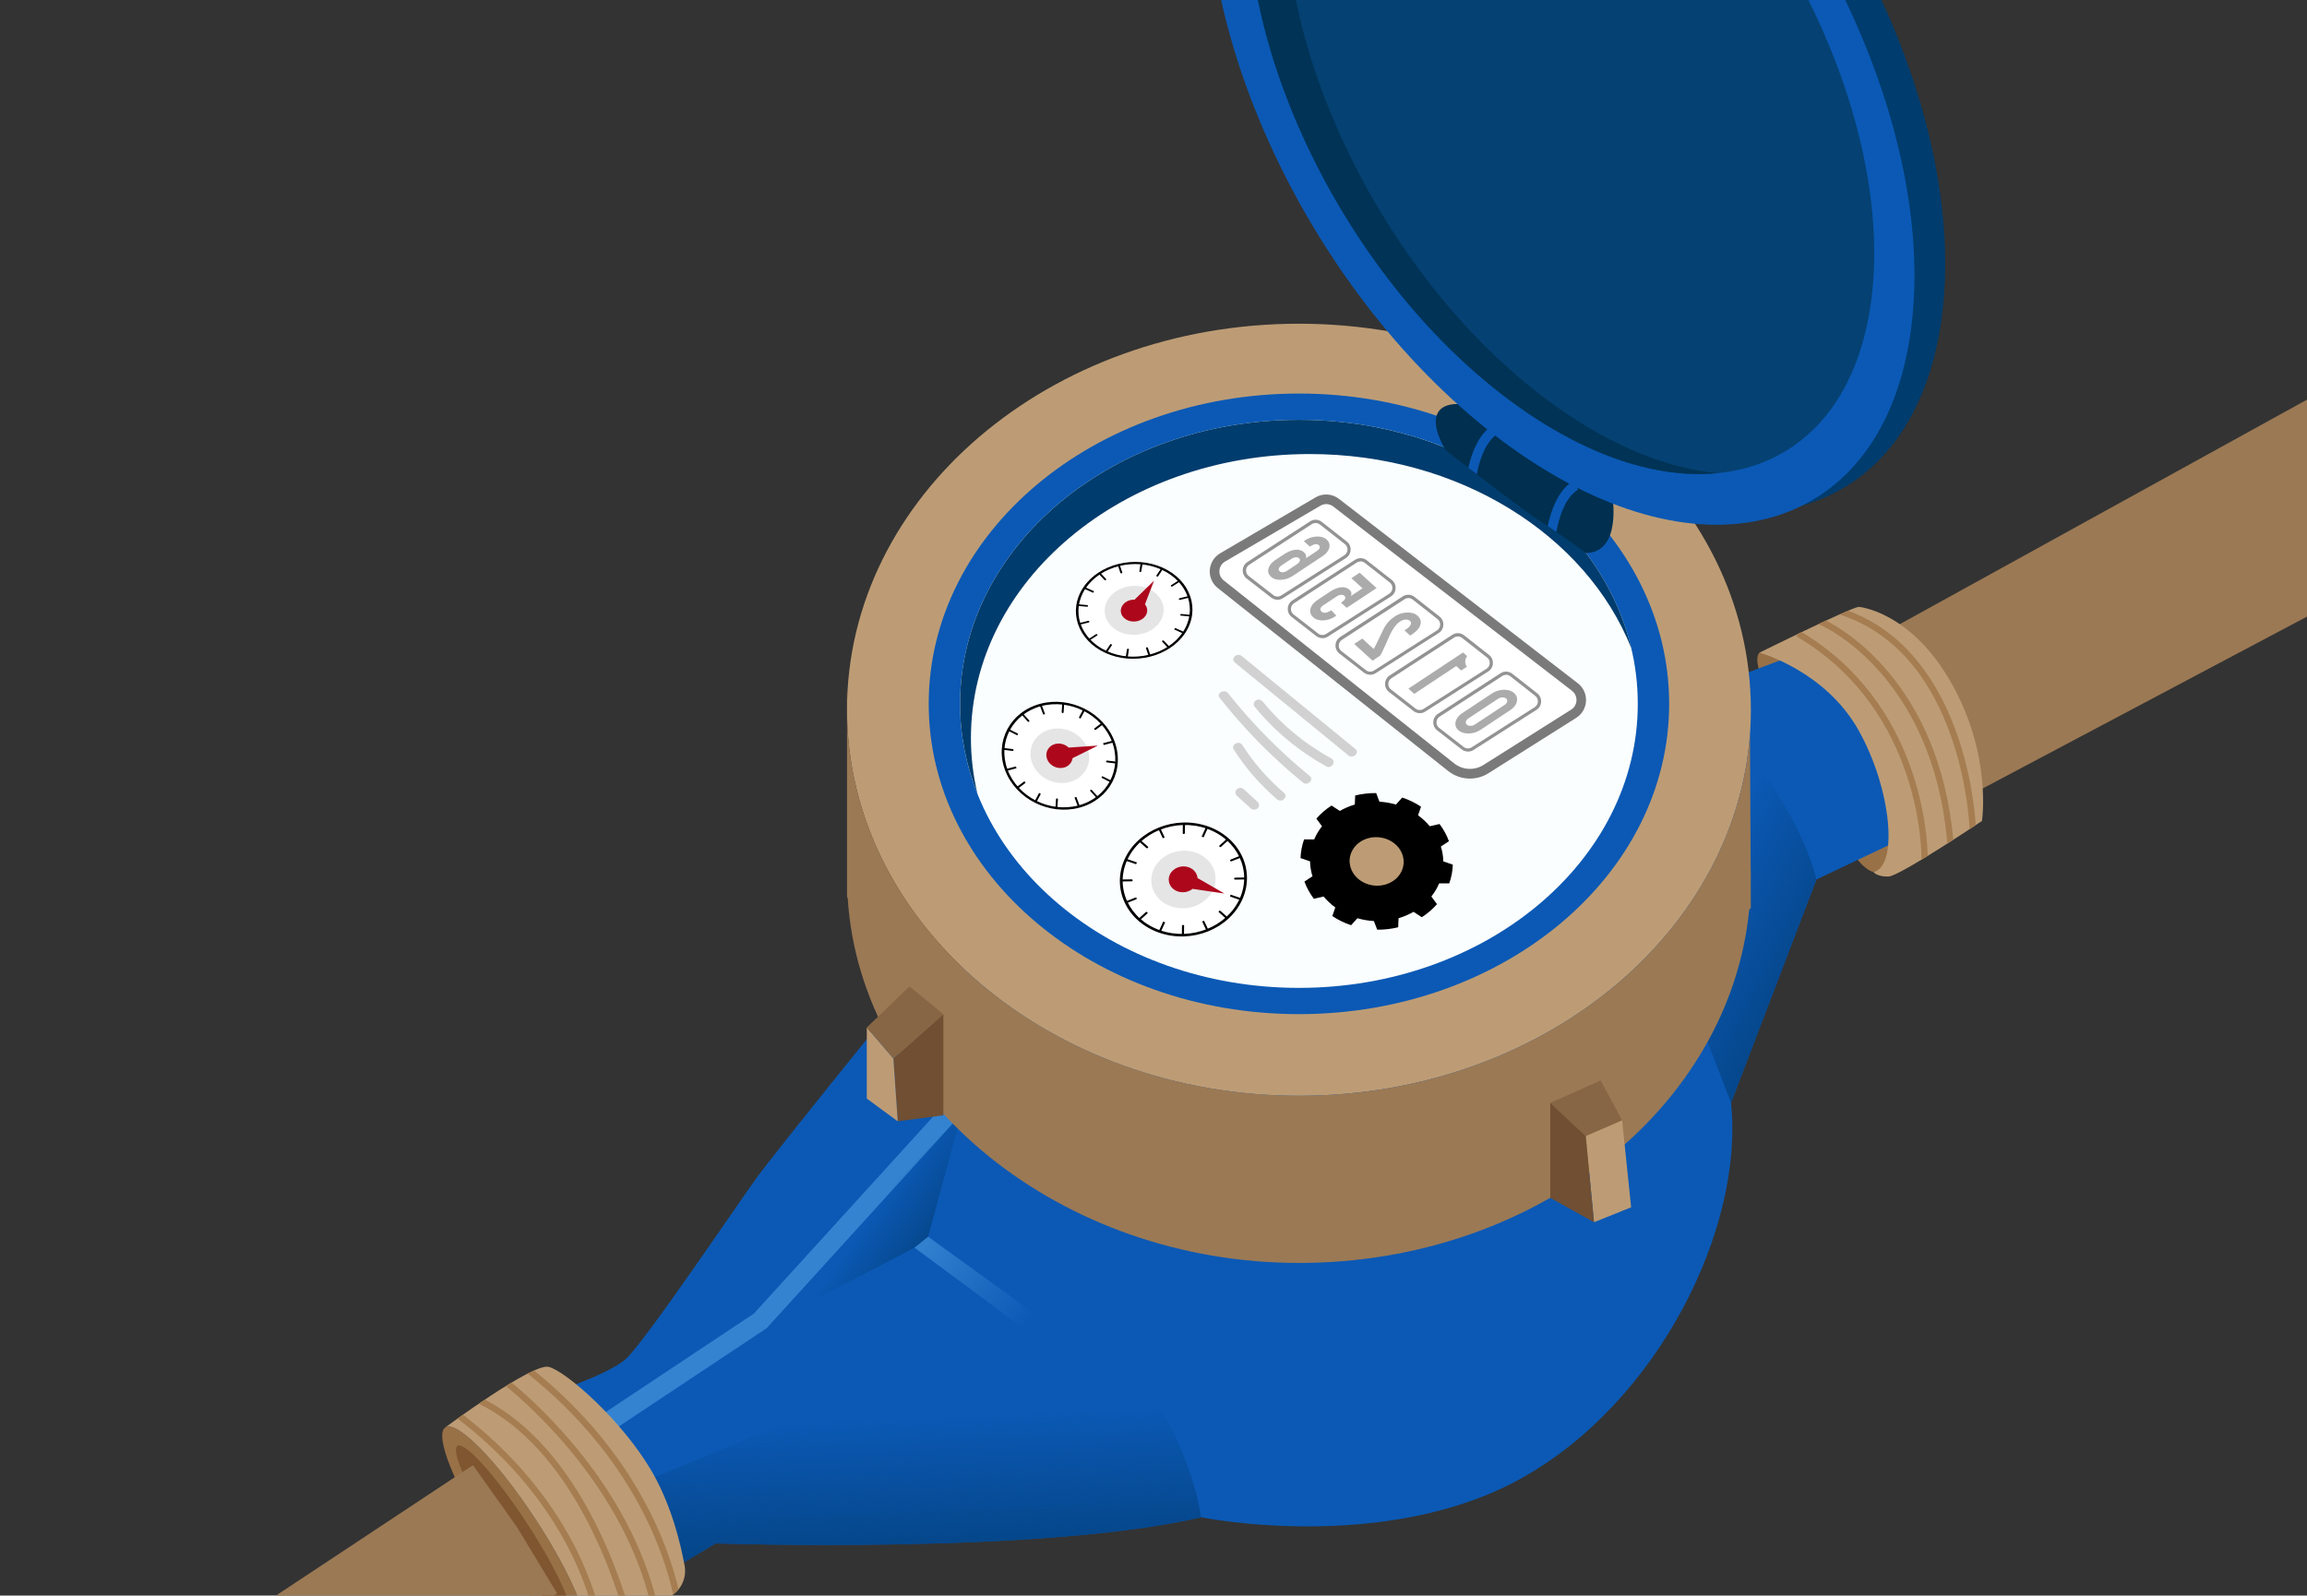 <svg width="159" height="110" viewBox="0 0 159 110" fill="none" xmlns="http://www.w3.org/2000/svg">
<rect x="0" y="0" width="159" height="110" fill="#333333" stroke="none"/>
<g id="Frame 28">
<path id="Vector" d="M129.789 57.994L126.993 52.423L124.576 46.536L159 27.552V42.508L129.789 57.994Z" fill="#9B7954"/>
<g id="Group">
<path id="Vector_2" d="M126.23 46.52L122.22 44.993H121.266C121.266 44.993 120.76 45.351 121.6 47.095C122.44 48.839 123.673 48.654 123.673 48.654L124.408 47.549L126.23 46.52Z" fill="#997147"/>
<path id="Vector_3" d="M130.44 59.879L129.118 60.115C129.118 60.115 128.434 60.029 127.623 58.658C126.812 57.288 129.82 56.624 129.82 56.624C129.82 56.624 130.822 56.432 130.803 57.179C130.784 57.927 130.44 59.879 130.44 59.879Z" fill="#997147"/>
<path id="Vector_4" d="M123.171 45.345L62.684 68.002C62.684 68.002 53.51 79.316 52.146 81.2C50.781 83.085 44.38 92.601 43.102 93.716C41.82 94.83 37.556 96.201 37.556 96.201L45.576 108.63L49.331 106.4C49.331 106.4 71.773 107.173 82.782 104.599C82.782 104.599 95.413 107.17 104.854 101.912C114.299 96.654 120.214 84.653 119.304 76.026L125.193 60.626L131.165 57.796C131.165 57.796 131.592 50.353 128.179 47.089C124.767 43.824 123.174 45.338 123.174 45.338L123.171 45.345Z" fill="#0B59B5"/>
<path id="Vector_5" d="M40.904 99.5L52.836 91.569L66.713 76.307L65.737 75.412L51.968 90.55L40.176 98.392L40.904 99.5Z" fill="#3483D1"/>
<path id="Vector_6" d="M66.255 76.811L63.88 85.573L52.19 91.659L66.255 76.811Z" fill="url(#paint0_linear_1392_264)"/>
<path id="Vector_7" d="M73.566 90.033C81.758 96.031 82.782 104.605 82.782 104.605C71.773 107.176 49.331 106.406 49.331 106.406L45.576 108.636L42.02 103.126L73.566 90.036V90.033Z" fill="url(#paint1_linear_1392_264)"/>
<path id="Vector_8" d="M34.01 106.604C31.384 102.602 29.899 98.931 30.694 98.404C31.489 97.878 34.262 100.696 36.888 104.698C39.514 108.7 40.999 112.371 40.204 112.897C39.409 113.423 36.636 110.606 34.01 106.604Z" fill="#997147"/>
<path id="Vector_9" d="M36.885 104.698C34.258 100.695 31.485 97.878 30.69 98.405C30.69 98.405 36.656 93.974 37.807 94.23C38.958 94.489 42.936 97.948 44.984 101.548C46.269 103.806 46.895 106.352 47.185 107.94C47.347 108.837 46.889 109.732 46.069 110.121L40.202 112.894C40.997 112.367 39.511 108.697 36.885 104.694V104.698Z" fill="#BD9C75"/>
<path id="Vector_10" d="M119.644 53.857L119.816 51.133C119.816 51.133 123.912 55.656 125.193 60.629L119.304 76.029L115.036 64.913L116.06 59.856L119.644 53.857Z" fill="url(#paint2_linear_1392_264)"/>
<path id="Vector_11" d="M89.523 75.546C72.321 75.546 58.375 63.631 58.375 48.932C58.375 34.233 72.321 22.317 89.523 22.317C106.726 22.317 120.671 34.233 120.671 48.932C120.671 63.631 106.726 75.546 89.523 75.546Z" fill="#BD9C75"/>
<path id="Vector_12" d="M89.523 69.915C75.431 69.915 64.007 60.337 64.007 48.523C64.007 36.708 75.431 27.131 89.523 27.131C103.616 27.131 115.04 36.708 115.04 48.523C115.04 60.337 103.616 69.915 89.523 69.915Z" fill="#0B59B5"/>
<path id="Vector_13" d="M89.523 68.104C76.625 68.104 66.169 59.337 66.169 48.523C66.169 37.709 76.625 28.942 89.523 28.942C102.421 28.942 112.877 37.709 112.877 48.523C112.877 59.337 102.421 68.104 89.523 68.104Z" fill="#FBFEFE"/>
<path id="Vector_14" d="M90.271 31.302C77.373 31.302 66.917 40.068 66.917 50.883C66.917 52.2 67.073 53.487 67.368 54.729C66.592 52.778 66.169 50.692 66.169 48.523C66.169 37.71 76.625 28.942 89.523 28.942C100.851 28.942 110.295 35.704 112.426 44.677C109.332 36.905 100.58 31.302 90.271 31.302Z" fill="#003C6D"/>
<g id="Group_2">
<path id="Vector_15" d="M89.523 75.543C106.091 75.543 119.638 64.488 120.611 50.542L120.656 59.681C120.665 59.939 120.668 60.198 120.668 60.457C120.668 60.632 120.665 60.808 120.662 60.984L120.668 62.597C120.668 62.597 120.63 62.635 120.557 62.709C119.218 76.352 105.837 87.068 89.523 87.068C73.21 87.068 59.32 75.943 58.426 61.929L58.378 61.824V48.925C58.378 63.622 72.323 75.54 89.526 75.54L89.523 75.543Z" fill="#9B7954"/>
<path id="Vector_16" d="M58.407 47.772C58.388 48.156 58.375 48.542 58.375 48.932V47.772H58.407Z" fill="#9B7954"/>
</g>
<path id="Vector_17" d="M111.796 77.23L109.29 78.316L109.859 84.26L112.419 83.232L111.796 77.23Z" fill="#BD9C75"/>
<path id="Vector_18" d="M110.314 74.489L106.845 76.032L109.29 78.316L111.796 77.23L110.314 74.489Z" fill="#876645"/>
<path id="Vector_19" d="M109.859 84.26L106.845 82.58V76.032L109.29 78.316L109.859 84.26Z" fill="#704F33"/>
<path id="Vector_20" d="M65.018 69.915L61.574 72.972L61.873 77.303L65.018 76.888V69.915Z" fill="#704F33"/>
<path id="Vector_21" d="M59.739 75.735L61.873 77.303L61.574 72.972L59.739 70.832V75.735Z" fill="#BD9C75"/>
<path id="Vector_22" d="M65.018 69.915L62.684 68.002L59.739 70.832L61.574 72.972L65.018 69.915Z" fill="#876645"/>
<path id="Vector_23" d="M128.094 41.837C127.41 41.946 121.266 44.993 121.266 44.993C121.266 44.993 125.788 46.229 128.094 50.344C130.399 54.458 130.825 59.773 129.118 60.115C129.118 60.115 129.378 60.457 130.157 60.428C130.936 60.399 136.597 56.598 136.597 56.598C136.597 56.598 137.309 52.072 134.492 47.092C131.674 42.112 128.09 41.834 128.09 41.834L128.094 41.837Z" fill="#BD9C75"/>
<g id="Group_3">
<path id="Vector_24" d="M44.87 110.69C42.984 102.618 36.595 96.967 34.862 95.555C34.996 95.472 35.13 95.393 35.263 95.313C37.19 96.907 43.378 102.529 45.28 110.498L44.873 110.69H44.87Z" fill="#A57D51"/>
<path id="Vector_25" d="M31.53 97.798C31.647 97.715 31.771 97.625 31.905 97.53C34.675 99.635 40.001 104.56 41.614 112.226L41.203 112.421C39.623 104.72 34.217 99.82 31.526 97.798H31.53Z" fill="#A57D51"/>
<path id="Vector_26" d="M36.809 94.485C43.884 100.19 46.107 106.732 46.768 109.572C46.66 109.703 46.536 109.824 46.396 109.927C45.827 107.298 43.706 100.542 36.363 94.696C36.519 94.616 36.665 94.546 36.805 94.485H36.809Z" fill="#A57D51"/>
<path id="Vector_27" d="M32.999 96.772C33.136 96.68 33.276 96.584 33.419 96.488C39.623 99.711 42.523 107.94 43.486 111.342L43.083 111.533C42.148 108.195 39.251 99.852 32.999 96.772Z" fill="#A57D51"/>
</g>
<g id="Group_4">
<path id="Vector_28" d="M135.735 57.036C135.732 56.917 135.274 45.29 127.003 42.438C126.927 42.412 126.853 42.387 126.777 42.361C126.993 42.265 127.194 42.176 127.372 42.102C135.233 45.009 136.094 55.579 136.171 56.889C136.053 56.965 135.916 57.058 135.761 57.16L135.741 57.08L135.735 57.036Z" fill="#A57D51"/>
<path id="Vector_29" d="M123.82 43.882L123.931 43.69C124.01 43.652 124.09 43.613 124.169 43.575C132.425 48.526 132.841 57.767 132.86 59.007C132.717 59.096 132.577 59.179 132.437 59.265L132.425 59.176V59.157V59.138C132.425 59.038 132.546 49.012 123.826 43.882H123.82Z" fill="#A57D51"/>
<path id="Vector_30" d="M134.202 58.045C133.175 46.466 125.578 43.137 125.502 43.105L125.343 43.016C125.515 42.936 125.68 42.856 125.845 42.78C127.009 43.358 133.627 47.114 134.625 57.892C134.489 57.978 134.352 58.067 134.209 58.16C134.206 58.122 134.202 58.083 134.199 58.045H134.202Z" fill="#A57D51"/>
</g>
<g id="Group_5">
<path id="Vector_31" d="M90.811 57.4C90.903 57.246 91.002 57.099 91.113 56.962L90.725 56.435C91.031 56.087 91.38 55.783 91.772 55.534L92.341 55.905C92.665 55.72 93.012 55.573 93.374 55.464L93.4 54.841C93.867 54.726 94.357 54.669 94.847 54.675L95.072 55.269C95.454 55.292 95.836 55.355 96.211 55.464L96.643 54.982C96.872 55.058 97.095 55.151 97.314 55.256C97.534 55.362 97.744 55.483 97.938 55.614L97.734 56.208C98.043 56.432 98.313 56.688 98.542 56.962L99.213 56.806C99.49 57.176 99.709 57.575 99.862 57.994L99.305 58.358C99.41 58.694 99.467 59.038 99.474 59.383L100.129 59.61C100.116 60.041 100.033 60.476 99.884 60.901H99.187C99.121 61.057 99.044 61.214 98.952 61.367C98.86 61.52 98.761 61.667 98.65 61.805L99.038 62.332C98.733 62.68 98.383 62.983 97.992 63.233L97.422 62.862C97.098 63.047 96.751 63.194 96.389 63.303L96.364 63.926C95.896 64.041 95.406 64.098 94.917 64.092L94.691 63.498C94.309 63.475 93.928 63.411 93.552 63.303L93.12 63.785C92.891 63.709 92.668 63.616 92.449 63.511C92.23 63.405 92.02 63.284 91.826 63.153L92.029 62.559C91.721 62.335 91.45 62.079 91.222 61.805L90.55 61.961C90.274 61.591 90.054 61.191 89.902 60.773L90.458 60.409C90.353 60.073 90.296 59.728 90.29 59.383L89.635 59.157C89.647 58.725 89.73 58.291 89.879 57.866H90.576C90.643 57.71 90.719 57.553 90.811 57.4Z" fill="black"/>
<path id="Vector_32" d="M93.228 58.582C92.751 59.39 93.104 60.409 94.013 60.853C94.926 61.297 96.052 61.003 96.529 60.192C97.006 59.38 96.653 58.364 95.743 57.92C94.834 57.477 93.705 57.77 93.228 58.582Z" fill="#BD9C75"/>
</g>
<g id="Group_6">
<path id="Vector_33" d="M108.546 47.37L92.083 34.657C91.724 34.379 91.234 34.347 90.84 34.577L84.264 38.429C83.583 38.828 83.516 39.786 84.133 40.275L100.021 52.893C100.711 53.439 101.668 53.493 102.409 53.024L108.457 49.206C109.115 48.791 109.16 47.846 108.543 47.37H108.546Z" fill="white"/>
<path id="Vector_34" d="M101.308 53.675C101.75 53.675 102.196 53.554 102.587 53.305L108.635 49.488C109.036 49.235 109.287 48.801 109.309 48.325C109.332 47.849 109.122 47.395 108.746 47.105L92.28 34.391C91.813 34.03 91.18 33.989 90.671 34.289L84.095 38.142C83.682 38.384 83.415 38.816 83.38 39.295C83.345 39.774 83.551 40.237 83.927 40.537L99.811 53.155C100.246 53.5 100.774 53.675 101.302 53.675H101.308ZM108.346 47.632C108.552 47.791 108.664 48.034 108.651 48.293C108.638 48.555 108.505 48.785 108.285 48.922L102.237 52.739C101.614 53.132 100.806 53.087 100.227 52.631L84.34 40.013C84.133 39.85 84.025 39.604 84.044 39.339C84.063 39.074 84.203 38.847 84.432 38.713L91.008 34.861C91.285 34.698 91.629 34.72 91.883 34.915L108.349 47.629L108.346 47.632Z" fill="#7A7A7A"/>
</g>
<g id="Group_7">
<path id="Vector_35" d="M105.881 47.887L104.161 46.536C103.964 46.383 103.69 46.37 103.48 46.504L99.162 49.306C98.825 49.526 98.803 50.015 99.121 50.261L100.812 51.577C101.01 51.73 101.277 51.743 101.487 51.608L105.834 48.839C106.174 48.622 106.199 48.13 105.881 47.881V47.887Z" fill="white"/>
<path id="Vector_36" d="M101.175 51.816C101.305 51.816 101.436 51.781 101.547 51.708L105.894 48.938C106.088 48.814 106.206 48.612 106.215 48.382C106.228 48.152 106.129 47.941 105.948 47.798L104.228 46.447C103.992 46.264 103.668 46.249 103.42 46.411L99.102 49.213C98.911 49.337 98.793 49.539 98.784 49.769C98.774 49.999 98.873 50.209 99.051 50.35L100.742 51.666C100.866 51.762 101.019 51.813 101.172 51.813L101.175 51.816ZM103.798 46.52C103.903 46.52 104.005 46.555 104.091 46.622L105.811 47.974C105.935 48.069 106.002 48.216 105.993 48.373C105.986 48.529 105.904 48.667 105.773 48.753L101.426 51.522C101.258 51.631 101.035 51.618 100.879 51.497L99.187 50.181C99.063 50.085 98.997 49.941 99.003 49.785C99.009 49.628 99.089 49.491 99.219 49.404L103.538 46.603C103.617 46.552 103.706 46.526 103.798 46.526V46.52Z" fill="#939393"/>
</g>
<g id="Group_8">
<path id="Vector_37" d="M102.561 45.239L100.841 43.888C100.644 43.735 100.37 43.722 100.16 43.856L95.842 46.657C95.505 46.878 95.483 47.367 95.801 47.612L97.492 48.929C97.69 49.082 97.957 49.095 98.167 48.961L102.514 46.191C102.854 45.974 102.879 45.482 102.561 45.233V45.239Z" fill="white"/>
<path id="Vector_38" d="M97.852 49.168C97.982 49.168 98.112 49.133 98.224 49.059L102.571 46.29C102.765 46.166 102.883 45.964 102.892 45.734C102.902 45.504 102.806 45.294 102.625 45.15L100.905 43.798C100.669 43.613 100.345 43.6 100.097 43.763L95.778 46.565C95.588 46.689 95.47 46.891 95.46 47.121C95.451 47.351 95.549 47.561 95.728 47.702L97.419 49.018C97.543 49.114 97.696 49.165 97.849 49.165L97.852 49.168ZM102.491 45.325C102.615 45.421 102.682 45.568 102.673 45.725C102.666 45.881 102.584 46.019 102.453 46.105L98.106 48.874C97.938 48.983 97.715 48.973 97.559 48.849L95.868 47.533C95.743 47.437 95.677 47.293 95.683 47.137C95.689 46.98 95.769 46.843 95.899 46.756L100.218 43.955C100.389 43.843 100.612 43.853 100.771 43.981L102.491 45.332V45.325Z" fill="#939393"/>
</g>
<g id="Group_9">
<path id="Vector_39" d="M99.146 42.591L97.426 41.24C97.228 41.087 96.955 41.074 96.745 41.208L92.427 44.009C92.09 44.23 92.067 44.718 92.385 44.964L94.077 46.281C94.274 46.434 94.541 46.447 94.751 46.312L99.098 43.543C99.439 43.326 99.464 42.834 99.146 42.585V42.591Z" fill="white"/>
<path id="Vector_40" d="M94.436 46.52C94.567 46.52 94.697 46.485 94.808 46.411L99.156 43.642C99.35 43.517 99.467 43.316 99.477 43.086C99.49 42.856 99.391 42.645 99.21 42.502L97.489 41.151C97.254 40.965 96.93 40.952 96.681 41.115L92.363 43.917C92.172 44.041 92.055 44.242 92.045 44.472C92.036 44.703 92.134 44.913 92.312 45.054L94.004 46.37C94.128 46.466 94.281 46.517 94.433 46.517L94.436 46.52ZM97.063 41.227C97.168 41.227 97.27 41.262 97.356 41.329L99.076 42.681C99.2 42.776 99.267 42.923 99.257 43.08C99.251 43.236 99.168 43.374 99.038 43.46L94.691 46.229C94.522 46.338 94.3 46.325 94.144 46.204L92.452 44.888C92.328 44.792 92.261 44.648 92.268 44.492C92.274 44.335 92.354 44.198 92.484 44.112L96.802 41.31C96.882 41.259 96.971 41.233 97.063 41.233V41.227Z" fill="#939393"/>
</g>
<g id="Group_10">
<path id="Vector_41" d="M95.855 40.068L94.134 38.716C93.937 38.563 93.664 38.55 93.454 38.684L89.135 41.486C88.798 41.706 88.776 42.195 89.094 42.441L90.786 43.757C90.983 43.91 91.25 43.923 91.46 43.789L95.807 41.02C96.147 40.802 96.173 40.31 95.855 40.061V40.068Z" fill="white"/>
<path id="Vector_42" d="M91.145 43.997C91.275 43.997 91.406 43.961 91.517 43.888L95.864 41.118C96.058 40.994 96.176 40.793 96.186 40.563C96.198 40.333 96.1 40.122 95.918 39.978L94.198 38.627C93.966 38.442 93.638 38.429 93.39 38.592L89.072 41.393C88.881 41.518 88.763 41.719 88.754 41.949C88.744 42.179 88.843 42.39 89.021 42.53L90.713 43.846C90.837 43.942 90.989 43.993 91.142 43.993L91.145 43.997ZM93.769 38.7C93.874 38.7 93.975 38.736 94.061 38.803L95.782 40.154C95.906 40.25 95.972 40.397 95.963 40.553C95.957 40.71 95.874 40.847 95.743 40.933L91.396 43.703C91.228 43.811 91.005 43.798 90.849 43.677L89.158 42.361C89.034 42.265 88.967 42.121 88.973 41.965C88.98 41.809 89.059 41.671 89.189 41.585L93.508 38.783C93.587 38.732 93.676 38.707 93.766 38.707L93.769 38.7Z" fill="#939393"/>
</g>
<g id="Group_11">
<path id="Vector_43" d="M92.754 37.419L91.034 36.068C90.837 35.915 90.563 35.902 90.353 36.036L86.035 38.838C85.698 39.058 85.675 39.547 85.993 39.793L87.685 41.109C87.882 41.262 88.15 41.275 88.359 41.141L92.707 38.371C93.047 38.154 93.072 37.662 92.754 37.413V37.419Z" fill="white"/>
<path id="Vector_44" d="M88.045 41.349C88.175 41.349 88.305 41.313 88.417 41.24L92.764 38.471C92.958 38.346 93.075 38.145 93.085 37.915C93.098 37.685 92.999 37.471 92.818 37.33L91.097 35.979C90.862 35.794 90.538 35.781 90.29 35.944L85.971 38.745C85.781 38.87 85.663 39.071 85.653 39.301C85.644 39.531 85.742 39.742 85.92 39.882L87.612 41.198C87.736 41.294 87.889 41.345 88.041 41.345L88.045 41.349ZM92.687 37.506C92.811 37.602 92.878 37.749 92.869 37.905C92.859 38.062 92.78 38.199 92.649 38.282L88.302 41.051C88.134 41.16 87.911 41.147 87.755 41.026L86.064 39.71C85.939 39.614 85.873 39.47 85.879 39.314C85.885 39.157 85.965 39.02 86.095 38.934L90.414 36.132C90.585 36.02 90.808 36.03 90.967 36.158L92.687 37.509V37.506Z" fill="#939393"/>
</g>
<g id="Group_12">
<g id="Group_13">
<path id="Vector_45" d="M74.743 40.528C73.677 42.115 74.348 44.096 76.24 44.952C78.133 45.808 80.527 45.214 81.592 43.629C82.658 42.045 81.987 40.061 80.095 39.205C78.203 38.349 75.808 38.943 74.743 40.528Z" fill="white"/>
<path id="Vector_46" d="M76.196 45.016C78.126 45.891 80.581 45.281 81.669 43.661C82.756 42.042 82.069 40.013 80.136 39.138C78.206 38.263 75.751 38.873 74.666 40.492C73.582 42.112 74.266 44.14 76.199 45.016H76.196ZM80.05 39.269C81.894 40.103 82.553 42.045 81.513 43.594C80.473 45.143 78.129 45.725 76.282 44.888C74.434 44.051 73.779 42.112 74.819 40.563C75.859 39.014 78.203 38.432 80.05 39.269Z" fill="black"/>
</g>
<g id="Group_14">
<path id="Vector_47" d="M81.297 41.243L81.866 41.103C81.901 41.093 81.939 41.112 81.949 41.141C81.958 41.173 81.939 41.205 81.901 41.214L81.332 41.355C81.297 41.364 81.258 41.345 81.249 41.317C81.239 41.288 81.258 41.256 81.297 41.246V41.243Z" fill="black"/>
<path id="Vector_48" d="M81.421 42.329L82.003 42.383C82.041 42.387 82.066 42.415 82.06 42.444C82.053 42.476 82.022 42.498 81.984 42.495L81.402 42.441C81.364 42.438 81.338 42.409 81.344 42.377C81.351 42.345 81.383 42.323 81.421 42.326V42.329Z" fill="black"/>
<path id="Vector_49" d="M80.721 40.339L81.189 40.036C81.217 40.017 81.262 40.02 81.284 40.045C81.306 40.071 81.3 40.106 81.271 40.125L80.804 40.429C80.775 40.448 80.734 40.444 80.708 40.419C80.686 40.393 80.689 40.358 80.721 40.339Z" fill="black"/>
<path id="Vector_50" d="M76.12 39.985L75.76 39.601C75.738 39.576 75.744 39.541 75.773 39.521C75.802 39.499 75.846 39.505 75.868 39.528L76.228 39.911C76.25 39.937 76.244 39.972 76.215 39.991C76.186 40.01 76.142 40.007 76.12 39.981V39.985Z" fill="black"/>
<path id="Vector_51" d="M80.96 43.342C80.972 43.326 80.982 43.307 80.991 43.291L81.564 43.549C81.596 43.565 81.608 43.597 81.589 43.626C81.57 43.655 81.529 43.664 81.497 43.652L80.925 43.393C80.937 43.377 80.95 43.361 80.96 43.342Z" fill="black"/>
<path id="Vector_52" d="M79.739 39.732C79.719 39.723 79.697 39.716 79.678 39.707L79.999 39.224C80.018 39.196 80.06 39.186 80.091 39.202C80.123 39.218 80.136 39.253 80.117 39.279L79.796 39.761C79.777 39.751 79.758 39.742 79.735 39.732H79.739Z" fill="black"/>
<path id="Vector_53" d="M78.527 39.368L78.603 38.883C78.61 38.851 78.641 38.828 78.68 38.835C78.718 38.838 78.743 38.867 78.737 38.898L78.66 39.384C78.654 39.416 78.622 39.438 78.584 39.432C78.546 39.429 78.521 39.4 78.527 39.371V39.368Z" fill="black"/>
<path id="Vector_54" d="M77.217 39.489L77.058 39.02C77.048 38.991 77.067 38.959 77.105 38.95C77.14 38.94 77.179 38.956 77.188 38.988L77.347 39.458C77.357 39.486 77.338 39.518 77.299 39.528C77.264 39.537 77.226 39.521 77.217 39.489Z" fill="black"/>
<path id="Vector_55" d="M75.611 43.815L75.143 44.118C75.115 44.137 75.07 44.134 75.048 44.108C75.026 44.083 75.032 44.048 75.061 44.029L75.528 43.725C75.557 43.706 75.598 43.709 75.624 43.735C75.646 43.76 75.643 43.795 75.611 43.815Z" fill="black"/>
<path id="Vector_56" d="M75.035 42.914L74.466 43.054C74.431 43.064 74.393 43.045 74.383 43.016C74.374 42.984 74.393 42.952 74.431 42.943L75 42.802C75.035 42.792 75.073 42.812 75.083 42.84C75.093 42.869 75.073 42.901 75.035 42.91V42.914Z" fill="black"/>
<path id="Vector_57" d="M74.911 41.828L74.329 41.773C74.291 41.77 74.266 41.741 74.272 41.713C74.278 41.681 74.31 41.658 74.348 41.662L74.93 41.716C74.969 41.719 74.994 41.748 74.988 41.78C74.981 41.812 74.949 41.834 74.911 41.831V41.828Z" fill="black"/>
<path id="Vector_58" d="M75.407 40.764C75.395 40.78 75.382 40.796 75.372 40.815C75.363 40.834 75.35 40.85 75.341 40.866L74.768 40.608C74.736 40.592 74.724 40.56 74.743 40.531C74.762 40.502 74.803 40.492 74.835 40.505L75.407 40.764Z" fill="black"/>
<path id="Vector_59" d="M77.805 44.786L77.729 45.271C77.722 45.303 77.691 45.325 77.652 45.319C77.614 45.316 77.589 45.287 77.595 45.255L77.671 44.77C77.678 44.738 77.71 44.715 77.748 44.722C77.786 44.725 77.811 44.754 77.805 44.782V44.786Z" fill="black"/>
<path id="Vector_60" d="M79.115 44.664L79.274 45.134C79.284 45.163 79.265 45.194 79.227 45.204C79.192 45.214 79.153 45.198 79.144 45.166L78.985 44.696C78.975 44.667 78.994 44.636 79.032 44.626C79.067 44.616 79.106 44.632 79.115 44.664Z" fill="black"/>
<path id="Vector_61" d="M76.594 44.421C76.612 44.431 76.635 44.437 76.654 44.447L76.333 44.929C76.314 44.958 76.272 44.968 76.24 44.952C76.209 44.936 76.196 44.901 76.215 44.875L76.536 44.393C76.555 44.402 76.574 44.412 76.597 44.421H76.594Z" fill="black"/>
<path id="Vector_62" d="M80.212 44.169L80.572 44.552C80.594 44.578 80.588 44.613 80.559 44.632C80.53 44.655 80.486 44.648 80.463 44.626L80.104 44.243C80.082 44.217 80.088 44.182 80.117 44.163C80.145 44.144 80.19 44.147 80.212 44.172V44.169Z" fill="black"/>
</g>
<path id="Vector_63" d="M76.396 41.275C75.846 42.096 76.193 43.121 77.172 43.562C78.152 44.003 79.389 43.7 79.939 42.879C80.489 42.058 80.142 41.032 79.163 40.592C78.183 40.148 76.946 40.454 76.396 41.275Z" fill="#E5E5E5"/>
<path id="Vector_64" d="M78.196 41.339L79.538 40.032L78.912 41.662C79.096 41.888 79.125 42.195 78.95 42.454C78.702 42.821 78.148 42.958 77.71 42.76C77.271 42.562 77.115 42.102 77.363 41.735C77.538 41.473 77.865 41.329 78.199 41.339H78.196Z" fill="#AD071C"/>
</g>
<g id="Group_15">
<g id="Group_16">
<path id="Vector_65" d="M71.722 48.599C69.686 49.143 68.628 51.149 69.356 53.084C70.084 55.02 72.326 56.148 74.361 55.605C76.396 55.062 77.455 53.056 76.727 51.12C75.999 49.184 73.757 48.056 71.722 48.599Z" fill="white"/>
<path id="Vector_66" d="M69.273 53.103C70.017 55.078 72.313 56.234 74.39 55.681C76.466 55.129 77.554 53.072 76.81 51.097C76.066 49.123 73.77 47.967 71.693 48.52C69.617 49.072 68.529 51.129 69.273 53.103ZM76.644 51.142C77.357 53.03 76.317 54.998 74.332 55.525C72.345 56.055 70.151 54.95 69.442 53.062C68.733 51.174 69.769 49.21 71.754 48.679C73.741 48.149 75.935 49.254 76.644 51.142Z" fill="black"/>
</g>
<g id="Group_17">
<path id="Vector_67" d="M76.018 53.528L76.549 53.797C76.584 53.813 76.597 53.851 76.581 53.883C76.565 53.915 76.523 53.928 76.492 53.908L75.961 53.64C75.926 53.624 75.913 53.586 75.929 53.554C75.945 53.525 75.983 53.512 76.018 53.528Z" fill="black"/>
<path id="Vector_68" d="M75.255 54.467L75.643 54.899C75.668 54.927 75.665 54.966 75.636 54.985C75.608 55.007 75.566 55.001 75.541 54.975L75.153 54.544C75.127 54.515 75.131 54.477 75.159 54.455C75.188 54.432 75.229 54.439 75.255 54.467Z" fill="black"/>
<path id="Vector_69" d="M76.301 52.433L76.886 52.503C76.924 52.506 76.953 52.538 76.95 52.573C76.95 52.612 76.915 52.634 76.88 52.631L76.295 52.56C76.256 52.557 76.231 52.525 76.231 52.49C76.231 52.455 76.266 52.433 76.301 52.436V52.433Z" fill="black"/>
<path id="Vector_70" d="M73.172 49.088L73.207 48.548C73.207 48.513 73.242 48.491 73.277 48.494C73.315 48.501 73.344 48.529 73.34 48.564L73.305 49.104C73.305 49.139 73.27 49.162 73.235 49.158C73.197 49.155 73.169 49.123 73.172 49.088Z" fill="black"/>
<path id="Vector_71" d="M74.119 54.959C74.142 54.953 74.161 54.947 74.183 54.94L74.403 55.528C74.415 55.56 74.396 55.595 74.361 55.605C74.326 55.614 74.288 55.595 74.275 55.563L74.056 54.975C74.078 54.969 74.1 54.966 74.123 54.959H74.119Z" fill="black"/>
<path id="Vector_72" d="M76.05 51.299C76.043 51.28 76.034 51.257 76.024 51.238L76.641 51.075C76.676 51.066 76.714 51.085 76.727 51.12C76.74 51.155 76.721 51.19 76.686 51.2L76.069 51.363C76.062 51.343 76.056 51.321 76.046 51.302L76.05 51.299Z" fill="black"/>
<path id="Vector_73" d="M75.439 50.206L75.878 49.874C75.907 49.852 75.948 49.858 75.973 49.887C75.999 49.916 75.996 49.957 75.967 49.976L75.528 50.309C75.5 50.331 75.458 50.325 75.433 50.296C75.407 50.267 75.41 50.229 75.439 50.206Z" fill="black"/>
<path id="Vector_74" d="M74.374 49.43L74.625 48.954C74.641 48.925 74.682 48.913 74.714 48.932C74.749 48.951 74.762 48.989 74.746 49.018L74.495 49.494C74.479 49.523 74.437 49.535 74.406 49.516C74.371 49.5 74.358 49.462 74.374 49.433V49.43Z" fill="black"/>
<path id="Vector_75" d="M69.785 51.768L69.2 51.698C69.162 51.695 69.133 51.663 69.136 51.628C69.136 51.589 69.171 51.567 69.206 51.57L69.791 51.641C69.83 51.644 69.855 51.676 69.855 51.711C69.855 51.746 69.82 51.768 69.785 51.765V51.768Z" fill="black"/>
<path id="Vector_76" d="M70.068 50.673L69.537 50.404C69.502 50.388 69.489 50.35 69.505 50.318C69.521 50.286 69.562 50.273 69.594 50.292L70.125 50.561C70.16 50.577 70.173 50.615 70.157 50.647C70.141 50.676 70.103 50.689 70.068 50.673Z" fill="black"/>
<path id="Vector_77" d="M70.828 49.737L70.44 49.306C70.415 49.277 70.418 49.238 70.447 49.219C70.475 49.197 70.516 49.203 70.542 49.229L70.93 49.66C70.955 49.689 70.952 49.727 70.924 49.749C70.895 49.772 70.854 49.766 70.828 49.737Z" fill="black"/>
<path id="Vector_78" d="M72.03 49.229C72.008 49.235 71.986 49.238 71.963 49.245C71.941 49.251 71.922 49.258 71.9 49.264L71.68 48.676C71.668 48.644 71.687 48.609 71.722 48.599C71.757 48.59 71.795 48.609 71.808 48.641L72.027 49.229H72.03Z" fill="black"/>
<path id="Vector_79" d="M70.647 53.995L70.208 54.327C70.179 54.349 70.138 54.343 70.113 54.314C70.087 54.285 70.09 54.244 70.119 54.225L70.558 53.892C70.587 53.87 70.628 53.877 70.653 53.905C70.679 53.934 70.675 53.972 70.647 53.995Z" fill="black"/>
<path id="Vector_80" d="M71.712 54.771L71.461 55.247C71.445 55.276 71.404 55.288 71.372 55.269C71.337 55.25 71.324 55.212 71.34 55.183L71.591 54.707C71.607 54.678 71.649 54.666 71.68 54.685C71.715 54.701 71.728 54.739 71.712 54.768V54.771Z" fill="black"/>
<path id="Vector_81" d="M70.036 52.902C70.043 52.921 70.052 52.944 70.062 52.963L69.445 53.126C69.41 53.135 69.372 53.116 69.359 53.081C69.346 53.046 69.365 53.011 69.4 53.001L70.017 52.838C70.024 52.858 70.03 52.88 70.04 52.899L70.036 52.902Z" fill="black"/>
<path id="Vector_82" d="M72.914 55.113L72.879 55.653C72.879 55.688 72.844 55.71 72.809 55.707C72.771 55.7 72.743 55.672 72.746 55.637L72.781 55.097C72.781 55.062 72.816 55.039 72.851 55.042C72.889 55.046 72.917 55.078 72.914 55.113Z" fill="black"/>
</g>
<path id="Vector_83" d="M72.361 50.289C71.308 50.57 70.761 51.609 71.137 52.608C71.512 53.608 72.672 54.193 73.725 53.912C74.778 53.63 75.325 52.592 74.949 51.593C74.574 50.593 73.413 50.008 72.361 50.289Z" fill="#E5E5E5"/>
<path id="Vector_84" d="M73.646 51.538L75.668 51.401L73.922 52.267C73.881 52.57 73.662 52.829 73.328 52.918C72.854 53.043 72.335 52.781 72.167 52.334C71.998 51.886 72.243 51.42 72.717 51.292C73.051 51.203 73.407 51.308 73.649 51.535L73.646 51.538Z" fill="#AD071C"/>
</g>
<g id="Group_18">
<g id="Group_19">
<path id="Vector_85" d="M83.189 57.039C81.001 56.285 78.498 57.285 77.598 59.265C76.702 61.249 77.748 63.466 79.936 64.22C82.124 64.973 84.626 63.974 85.526 61.993C86.423 60.01 85.377 57.793 83.189 57.039Z" fill="white"/>
<path id="Vector_86" d="M77.509 59.236C76.594 61.262 77.665 63.533 79.901 64.303C82.136 65.073 84.699 64.05 85.615 62.025C86.531 60 85.459 57.729 83.224 56.959C80.988 56.189 78.425 57.211 77.509 59.236ZM85.437 61.961C84.559 63.897 82.111 64.874 79.974 64.14C77.837 63.405 76.813 61.233 77.687 59.297C78.562 57.361 81.014 56.384 83.151 57.119C85.288 57.853 86.312 60.026 85.437 61.961Z" fill="black"/>
</g>
<g id="Group_20">
<path id="Vector_87" d="M83.007 63.52L83.256 64.047C83.272 64.079 83.256 64.121 83.217 64.133C83.179 64.149 83.138 64.133 83.122 64.101L82.874 63.574C82.858 63.542 82.874 63.504 82.915 63.488C82.954 63.472 82.995 63.488 83.011 63.52H83.007Z" fill="black"/>
<path id="Vector_88" d="M81.608 63.827L81.602 64.402C81.602 64.437 81.567 64.469 81.529 64.469C81.487 64.469 81.456 64.44 81.456 64.405L81.462 63.83C81.462 63.792 81.497 63.763 81.538 63.763C81.58 63.763 81.612 63.792 81.612 63.827H81.608Z" fill="black"/>
<path id="Vector_89" d="M84.117 62.801L84.569 63.201C84.597 63.226 84.597 63.268 84.569 63.293C84.54 63.322 84.493 63.322 84.464 63.296L84.012 62.897C83.984 62.872 83.984 62.83 84.012 62.804C84.041 62.779 84.089 62.776 84.117 62.804V62.801Z" fill="black"/>
<path id="Vector_90" d="M84.054 58.281L84.512 57.866C84.54 57.841 84.588 57.841 84.617 57.866C84.645 57.895 84.645 57.936 84.617 57.962L84.159 58.377C84.13 58.403 84.082 58.403 84.054 58.377C84.025 58.352 84.025 58.31 84.054 58.285V58.281Z" fill="black"/>
<path id="Vector_91" d="M80.235 63.558C80.257 63.568 80.282 63.574 80.305 63.581L80.031 64.181C80.015 64.216 79.974 64.232 79.936 64.22C79.897 64.207 79.878 64.168 79.894 64.133L80.168 63.533C80.19 63.542 80.212 63.549 80.238 63.558H80.235Z" fill="black"/>
<path id="Vector_92" d="M84.795 61.741C84.804 61.718 84.814 61.699 84.82 61.677L85.485 61.904C85.523 61.916 85.542 61.955 85.526 61.99C85.51 62.028 85.469 62.044 85.431 62.032L84.766 61.805C84.776 61.782 84.788 61.763 84.798 61.741H84.795Z" fill="black"/>
<path id="Vector_93" d="M85.132 60.505L85.774 60.495C85.816 60.495 85.847 60.524 85.847 60.559C85.847 60.597 85.812 60.629 85.774 60.629L85.132 60.639C85.09 60.639 85.059 60.61 85.059 60.572C85.059 60.537 85.09 60.505 85.132 60.505Z" fill="black"/>
<path id="Vector_94" d="M84.823 59.256L85.418 59.019C85.456 59.003 85.498 59.019 85.513 59.051C85.529 59.086 85.513 59.125 85.475 59.141L84.881 59.377C84.842 59.393 84.801 59.377 84.785 59.345C84.769 59.313 84.785 59.272 84.823 59.259V59.256Z" fill="black"/>
<path id="Vector_95" d="M79.007 58.46L78.555 58.061C78.527 58.035 78.527 57.994 78.555 57.968C78.584 57.94 78.632 57.94 78.66 57.965L79.112 58.364C79.141 58.39 79.141 58.431 79.112 58.457C79.083 58.483 79.036 58.486 79.007 58.457V58.46Z" fill="black"/>
<path id="Vector_96" d="M80.117 57.742L79.869 57.215C79.853 57.183 79.869 57.141 79.907 57.128C79.945 57.112 79.987 57.128 80.002 57.16L80.251 57.687C80.266 57.719 80.251 57.758 80.209 57.773C80.171 57.789 80.13 57.773 80.114 57.742H80.117Z" fill="black"/>
<path id="Vector_97" d="M81.516 57.432L81.522 56.857C81.522 56.822 81.558 56.79 81.596 56.79C81.637 56.79 81.669 56.818 81.669 56.854L81.662 57.428C81.662 57.467 81.627 57.496 81.586 57.496C81.545 57.496 81.513 57.467 81.513 57.432H81.516Z" fill="black"/>
<path id="Vector_98" d="M82.957 57.726C82.934 57.716 82.912 57.71 82.887 57.7C82.861 57.691 82.839 57.684 82.817 57.678L83.09 57.077C83.106 57.042 83.147 57.026 83.186 57.039C83.224 57.052 83.243 57.09 83.227 57.125L82.954 57.726H82.957Z" fill="black"/>
<path id="Vector_99" d="M77.993 60.757L77.35 60.767C77.309 60.767 77.277 60.738 77.277 60.703C77.277 60.664 77.312 60.632 77.35 60.632L77.993 60.623C78.034 60.623 78.066 60.652 78.066 60.69C78.066 60.725 78.034 60.757 77.993 60.757Z" fill="black"/>
<path id="Vector_100" d="M78.301 62.003L77.707 62.239C77.668 62.255 77.627 62.239 77.611 62.207C77.595 62.172 77.611 62.134 77.649 62.118L78.244 61.881C78.282 61.865 78.323 61.881 78.339 61.913C78.355 61.945 78.339 61.987 78.301 62V62.003Z" fill="black"/>
<path id="Vector_101" d="M78.33 59.518C78.32 59.54 78.311 59.559 78.304 59.581L77.64 59.355C77.602 59.342 77.582 59.304 77.598 59.269C77.614 59.23 77.656 59.214 77.694 59.227L78.358 59.454C78.349 59.476 78.336 59.495 78.327 59.518H78.33Z" fill="black"/>
<path id="Vector_102" d="M79.071 62.98L78.613 63.395C78.584 63.421 78.537 63.421 78.508 63.395C78.479 63.367 78.479 63.325 78.508 63.3L78.966 62.884C78.994 62.859 79.042 62.859 79.071 62.884C79.099 62.91 79.099 62.952 79.071 62.977V62.98Z" fill="black"/>
</g>
<path id="Vector_103" d="M82.403 58.773C81.271 58.384 79.977 58.901 79.513 59.926C79.048 60.952 79.589 62.099 80.721 62.488C81.853 62.878 83.147 62.361 83.612 61.335C84.076 60.31 83.535 59.163 82.403 58.773Z" fill="#E5E5E5"/>
<path id="Vector_104" d="M82.531 60.53L84.388 61.6L82.194 61.278C81.92 61.498 81.522 61.578 81.166 61.453C80.657 61.278 80.416 60.763 80.623 60.303C80.829 59.843 81.411 59.61 81.92 59.786C82.279 59.91 82.505 60.204 82.534 60.527L82.531 60.53Z" fill="#AD071C"/>
</g>
<g id="Group_21" opacity="0.63">
<path id="Vector_105" d="M100.774 49.165C100.523 49.331 100.374 49.526 100.323 49.756C100.272 49.983 100.332 50.178 100.507 50.334C100.682 50.494 100.92 50.57 101.216 50.567C101.515 50.564 101.789 50.478 102.037 50.315L104.091 48.954C104.342 48.788 104.492 48.59 104.542 48.363C104.593 48.136 104.533 47.941 104.358 47.782C104.183 47.622 103.945 47.545 103.646 47.552C103.347 47.558 103.073 47.641 102.825 47.807L100.771 49.168L100.774 49.165ZM103.251 48.172C103.34 48.111 103.442 48.082 103.55 48.079C103.658 48.079 103.744 48.104 103.808 48.162C103.872 48.219 103.894 48.29 103.875 48.373C103.856 48.456 103.798 48.526 103.709 48.587L101.652 49.947C101.563 50.008 101.461 50.037 101.353 50.04C101.245 50.04 101.159 50.015 101.095 49.957C101.032 49.9 101.01 49.829 101.029 49.746C101.048 49.663 101.102 49.593 101.194 49.532L103.251 48.172Z" fill="#7A7A7A"/>
<path id="Vector_106" d="M97.467 47.836L100.364 45.916L100.704 46.226L101.102 45.964C101.022 45.865 100.984 45.75 100.984 45.613C100.984 45.475 101.029 45.351 101.114 45.233L100.835 44.98L97.07 47.472L97.467 47.833V47.836Z" fill="#7A7A7A"/>
<path id="Vector_107" d="M97.292 43.754C97.648 43.517 97.852 43.278 97.906 43.029C97.957 42.812 97.884 42.62 97.696 42.447C97.521 42.288 97.279 42.214 96.971 42.227C96.662 42.24 96.383 42.326 96.135 42.492C95.877 42.661 95.67 42.863 95.514 43.093C95.425 43.22 95.301 43.463 95.139 43.821C95.095 43.92 95.022 44.067 94.923 44.268L94.84 44.434C94.786 44.543 94.742 44.626 94.71 44.687C94.691 44.715 94.678 44.734 94.672 44.738L93.889 44.025L93.333 44.393L94.599 45.546L95.12 45.201C95.12 45.201 95.171 45.121 95.241 44.984C95.273 44.92 95.305 44.853 95.343 44.773L95.451 44.536C95.508 44.402 95.603 44.191 95.734 43.901C95.855 43.626 95.985 43.399 96.122 43.211C96.233 43.057 96.36 42.936 96.5 42.843C96.615 42.767 96.732 42.725 96.86 42.712C96.993 42.703 97.098 42.732 97.174 42.802C97.286 42.904 97.273 43.035 97.136 43.198C97.092 43.252 97.028 43.307 96.942 43.361L96.799 43.457L97.19 43.815L97.289 43.747L97.292 43.754Z" fill="#7A7A7A"/>
<path id="Vector_108" d="M93.912 40.556L93.104 41.09C93.145 41 93.152 40.908 93.123 40.815C93.107 40.767 93.072 40.719 93.021 40.671C92.846 40.512 92.63 40.454 92.373 40.492C92.15 40.528 91.902 40.633 91.629 40.815L90.818 41.352C90.541 41.537 90.372 41.745 90.318 41.975C90.264 42.195 90.328 42.39 90.506 42.553C90.681 42.712 90.916 42.783 91.212 42.77C91.495 42.757 91.762 42.668 92.01 42.505L92.099 42.444L91.759 42.07L91.622 42.147C91.463 42.236 91.32 42.265 91.193 42.23C91.155 42.221 91.123 42.205 91.097 42.182C90.935 42.035 90.973 41.879 91.215 41.719L92.137 41.109C92.249 41.035 92.366 41 92.497 41.007C92.557 41.007 92.611 41.032 92.659 41.074C92.729 41.138 92.742 41.211 92.697 41.294C92.659 41.364 92.598 41.425 92.522 41.476L92.42 41.543L92.818 41.904L94.875 40.544L93.708 39.483L93.139 39.86L93.905 40.556H93.912Z" fill="#7A7A7A"/>
<path id="Vector_109" d="M90.28 37.685L90.372 37.624C90.465 37.563 90.56 37.528 90.655 37.515C90.751 37.503 90.834 37.528 90.897 37.586C90.961 37.643 90.977 37.707 90.948 37.781C90.919 37.854 90.859 37.921 90.767 37.982L90.016 38.48C90.042 38.32 89.997 38.189 89.889 38.09C89.714 37.931 89.495 37.87 89.234 37.905C89.005 37.937 88.754 38.039 88.484 38.218L87.838 38.646C87.606 38.815 87.466 39.004 87.418 39.215C87.371 39.426 87.428 39.604 87.59 39.755C87.765 39.914 88 39.988 88.293 39.972C88.576 39.959 88.843 39.87 89.091 39.707L91.145 38.346C91.33 38.224 91.463 38.084 91.549 37.931C91.635 37.774 91.657 37.621 91.613 37.471C91.587 37.372 91.53 37.285 91.444 37.206C91.269 37.046 91.034 36.975 90.738 36.988C90.455 37.001 90.191 37.09 89.94 37.253L89.86 37.308L90.277 37.685H90.28ZM88.716 39.346C88.623 39.406 88.531 39.441 88.439 39.451C88.337 39.464 88.254 39.438 88.191 39.381C88.127 39.323 88.111 39.256 88.14 39.18C88.165 39.109 88.226 39.042 88.318 38.981L89.014 38.522C89.123 38.451 89.24 38.416 89.371 38.419C89.431 38.419 89.485 38.445 89.533 38.486C89.603 38.55 89.616 38.624 89.571 38.707C89.536 38.774 89.479 38.835 89.399 38.886L88.712 39.343L88.716 39.346Z" fill="#7A7A7A"/>
</g>
<g id="Group_22">
<path id="Vector_110" d="M92.929 52.075C90.322 49.941 87.717 47.81 85.109 45.677C84.782 45.408 85.262 44.961 85.587 45.23C88.194 47.363 90.799 49.494 93.406 51.628C93.734 51.896 93.254 52.343 92.929 52.075Z" fill="#D1D1D1"/>
<path id="Vector_111" d="M91.406 52.829C89.482 51.768 87.809 50.366 86.458 48.705C86.347 48.568 86.436 48.354 86.579 48.27C86.75 48.175 86.932 48.248 87.043 48.386C88.321 49.957 89.93 51.283 91.746 52.282C92.121 52.49 91.781 53.036 91.406 52.829Z" fill="#D1D1D1"/>
<path id="Vector_112" d="M89.784 53.94C87.653 52.196 85.739 50.241 84.057 48.111C83.799 47.782 84.385 47.466 84.642 47.791C86.289 49.874 88.178 51.784 90.261 53.493C90.589 53.761 90.109 54.209 89.784 53.94Z" fill="#D1D1D1"/>
<path id="Vector_113" d="M88.016 55.106C86.852 54.106 85.847 52.95 85.036 51.682C84.814 51.331 85.396 51.011 85.621 51.363C86.404 52.586 87.371 53.694 88.496 54.659C88.817 54.934 88.337 55.381 88.019 55.106H88.016Z" fill="#D1D1D1"/>
<path id="Vector_114" d="M86.2 55.726C85.882 55.435 85.564 55.148 85.243 54.857C85.116 54.742 85.109 54.525 85.243 54.41C85.377 54.295 85.587 54.285 85.72 54.41C86.038 54.701 86.356 54.988 86.677 55.279C86.805 55.394 86.811 55.611 86.677 55.726C86.544 55.841 86.334 55.851 86.2 55.726Z" fill="#D1D1D1"/>
</g>
<path id="Vector_115" d="M63.966 85.257L71.661 90.822L70.291 91.39L63.031 86.014L63.966 85.257Z" fill="url(#paint3_linear_1392_264)"/>
<path id="Vector_116" d="M111.112 34.091C111.112 34.091 111.825 38.081 109.312 38.126C109.312 38.126 107.783 36.979 106.333 36.052C104.883 35.126 99.633 31.028 99.633 31.028C99.633 31.028 98.634 29.469 99.06 28.527C99.486 27.584 101.118 27.802 101.757 28.156C103.697 29.229 111.109 34.091 111.109 34.091H111.112Z" fill="#002F4F"/>
<g id="Group_23">
<path id="Vector_117" d="M85.596 -12.523C83.733 1.503 93.021 20.579 106.339 30.079C119.657 39.579 131.964 35.912 133.827 21.883C135.691 7.856 126.402 -11.22 113.084 -20.72C99.766 -30.219 87.46 -26.552 85.596 -12.523Z" fill="#003C6D"/>
<path id="Vector_118" d="M83.478 -11.705C81.615 2.321 90.903 21.397 104.221 30.897C117.539 40.397 129.846 36.73 131.709 22.7C133.573 8.674 124.284 -10.402 110.966 -19.902C97.645 -29.405 85.338 -25.735 83.478 -11.705Z" fill="#0B59B5"/>
<path id="Vector_119" d="M86.226 -9.747C84.575 2.682 92.805 19.583 104.606 28.003C116.407 36.423 127.311 33.171 128.962 20.742C130.612 8.313 122.382 -8.588 110.581 -17.008C98.78 -25.428 87.876 -22.176 86.226 -9.747Z" fill="#054172"/>
<path id="Vector_120" d="M86.226 -9.747C87.329 -18.049 92.557 -22.253 99.426 -21.624C93.87 -21.077 89.797 -16.957 88.84 -9.747C87.189 2.682 95.419 19.583 107.22 28.003C111.141 30.798 114.96 32.306 118.375 32.618C114.356 33.011 109.561 31.536 104.606 28.003C92.805 19.583 84.575 2.685 86.226 -9.747Z" fill="#003356"/>
</g>
<path id="Vector_121" d="M103.048 29.233L103.258 29.891C103.258 29.891 102.24 30.309 101.782 32.692C101.579 32.535 101.385 32.385 101.2 32.245C101.776 29.696 102.994 29.252 103.048 29.233Z" fill="#0B59B5"/>
<path id="Vector_122" d="M108.549 33.114L108.753 33.775C108.753 33.775 107.716 34.193 107.268 36.669C107.074 36.535 106.873 36.404 106.67 36.27C107.233 33.59 108.492 33.13 108.549 33.111V33.114Z" fill="#0B59B5"/>
<path id="Vector_123" d="M34.464 106.122C32.344 102.891 31.029 100.006 31.526 99.677C32.023 99.348 34.144 101.7 36.264 104.93C38.383 108.16 39.699 111.045 39.202 111.375C38.705 111.704 36.583 109.352 34.464 106.122Z" fill="#7F5630"/>
</g>
<path id="Vector_124" d="M32.595 101.011L35.629 105.272L38.392 109.847L12.488 127H3.8147e-06V122.589L32.595 101.011Z" fill="#9B7954"/>
</g>
<defs>
<linearGradient id="paint0_linear_1392_264" x1="63.835" y1="87.528" x2="59.498" y2="84.461" gradientUnits="userSpaceOnUse">
<stop stop-color="#044382"/>
<stop offset="1" stop-color="#044382" stop-opacity="0"/>
</linearGradient>
<linearGradient id="paint1_linear_1392_264" x1="62.576" y1="108.272" x2="62.146" y2="97.641" gradientUnits="userSpaceOnUse">
<stop stop-color="#044382"/>
<stop offset="1" stop-color="#044382" stop-opacity="0"/>
</linearGradient>
<linearGradient id="paint2_linear_1392_264" x1="126.042" y1="66.868" x2="116.724" y2="62.187" gradientUnits="userSpaceOnUse">
<stop stop-color="#044382"/>
<stop offset="1" stop-color="#044382" stop-opacity="0"/>
</linearGradient>
<linearGradient id="paint3_linear_1392_264" x1="70.882" y1="91.064" x2="63.178" y2="85.354" gradientUnits="userSpaceOnUse">
<stop stop-color="#3483D1" stop-opacity="0"/>
<stop offset="1" stop-color="#3483D1"/>
</linearGradient>
</defs>
</svg>

